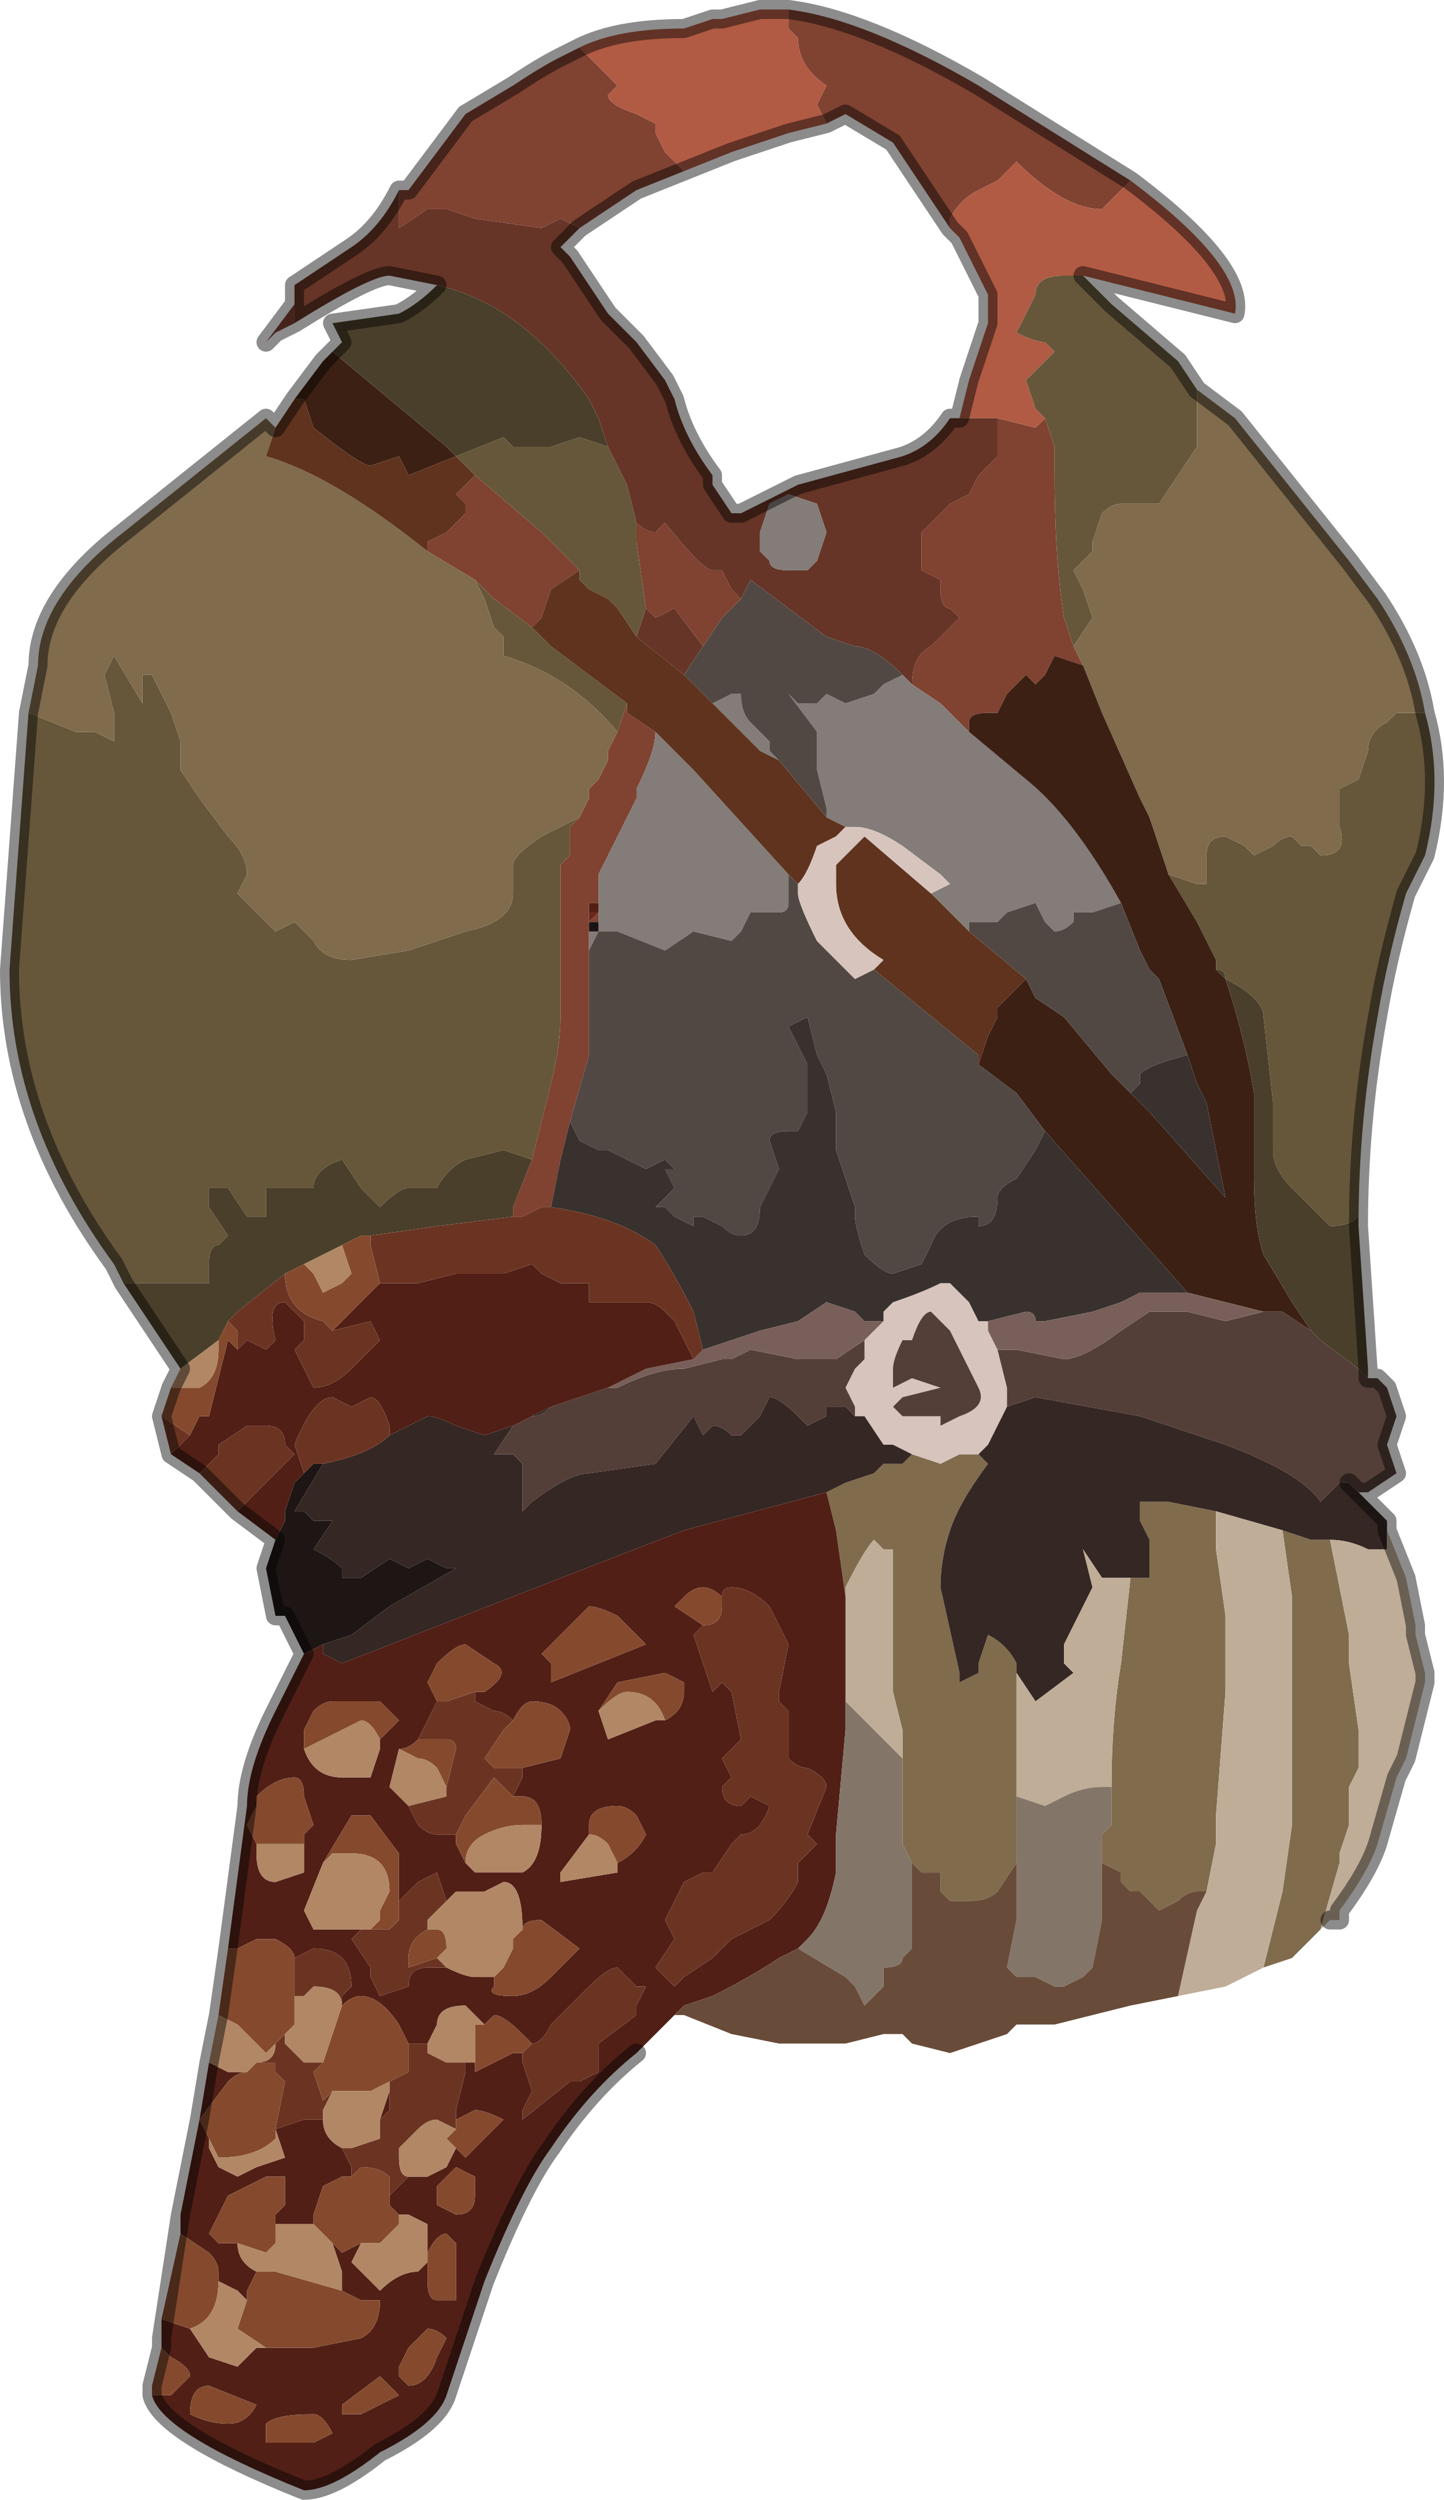 <?xml version="1.0" encoding="UTF-8" standalone="no"?>
<svg xmlns:xlink="http://www.w3.org/1999/xlink" height="13.15px" width="7.6px" xmlns="http://www.w3.org/2000/svg">
  <g transform="matrix(1.0, 0.0, 0.0, 1.0, 3.8, 5.55)">
    <path d="M0.55 -4.9 L0.5 -5.0 0.55 -5.1 Q0.4 -5.2 0.4 -5.35 L0.35 -5.4 0.35 -5.5 Q0.75 -5.45 1.35 -5.1 L2.15 -4.6 2.1 -4.55 2.0 -4.45 Q1.8 -4.45 1.55 -4.7 L1.5 -4.65 1.45 -4.6 1.35 -4.55 Q1.25 -4.5 1.2 -4.4 L1.2 -4.35 0.9 -4.8 0.65 -4.95 0.55 -4.9 M-0.75 -5.3 L-0.7 -5.25 -0.55 -5.1 -0.6 -5.05 Q-0.6 -5.0 -0.45 -4.95 L-0.35 -4.9 -0.35 -4.85 -0.3 -4.75 -0.2 -4.65 -0.45 -4.55 -0.75 -4.35 -0.85 -4.4 -0.85 -4.4 -0.95 -4.35 -1.3 -4.4 -1.3 -4.4 -1.45 -4.45 -1.55 -4.45 -1.7 -4.35 -1.7 -4.55 -1.65 -4.55 -1.35 -4.95 -1.1 -5.1 Q-0.95 -5.2 -0.85 -5.25 L-0.75 -5.3 M-2.25 -3.85 L-2.35 -3.8 -2.4 -3.75 -2.25 -3.95 -2.25 -3.85 M1.85 -2.15 L1.9 -2.05 1.75 -2.1 1.7 -2.0 1.65 -1.95 1.6 -2.0 1.5 -1.9 1.45 -1.8 1.4 -1.8 Q1.3 -1.8 1.3 -1.75 L1.3 -1.7 1.15 -1.85 1.0 -1.95 1.0 -1.95 Q1.0 -2.1 1.1 -2.15 L1.25 -2.3 1.2 -2.35 Q1.15 -2.35 1.15 -2.45 L1.15 -2.5 1.05 -2.55 1.05 -2.65 1.05 -2.75 1.1 -2.8 1.2 -2.9 1.3 -2.95 1.35 -3.05 1.45 -3.15 1.45 -3.35 1.65 -3.3 1.7 -3.35 1.75 -3.2 1.75 -3.1 Q1.75 -2.6 1.8 -2.3 L1.85 -2.15 M0.1 -2.4 L0.0 -2.3 -0.1 -2.15 -0.25 -2.35 -0.35 -2.3 -0.4 -2.35 -0.4 -2.35 -0.45 -2.7 -0.45 -2.8 -0.45 -2.8 Q-0.4 -2.75 -0.35 -2.75 L-0.3 -2.8 Q-0.1 -2.55 -0.05 -2.55 L0.0 -2.55 0.05 -2.45 0.1 -2.4 M-0.35 -1.7 Q-0.35 -1.6 -0.45 -1.4 L-0.45 -1.35 -0.5 -1.25 -0.65 -0.95 -0.65 -0.95 -0.65 -0.95 -0.65 -0.9 -0.65 -0.8 -0.7 -0.8 -0.7 -0.75 -0.7 -0.7 -0.7 -0.7 -0.65 -0.75 -0.65 -0.7 -0.7 -0.7 -0.7 -0.7 -0.7 -0.7 -0.7 -0.65 -0.7 -0.6 -0.7 -0.55 -0.7 0.0 -0.8 0.35 -0.85 0.55 -0.9 0.8 -0.95 0.8 -1.05 0.85 -1.1 0.85 -1.1 0.8 -1.0 0.55 -1.0 0.55 -0.9 0.15 Q-0.85 -0.05 -0.85 -0.2 L-0.85 -0.35 -0.85 -0.45 -0.85 -0.5 -0.85 -0.6 -0.85 -0.65 -0.85 -0.65 -0.85 -0.7 -0.85 -0.8 -0.85 -0.8 -0.85 -0.85 -0.85 -0.95 -0.85 -1.0 -0.8 -1.05 -0.8 -1.2 -0.75 -1.25 -0.75 -1.25 -0.75 -1.25 -0.7 -1.35 -0.7 -1.4 -0.65 -1.45 -0.65 -1.45 -0.6 -1.55 -0.6 -1.55 -0.6 -1.6 -0.55 -1.7 -0.55 -1.7 -0.5 -1.85 -0.5 -1.8 -0.35 -1.7 M-0.65 -0.65 L-0.7 -0.65 -0.65 -0.65 M-1.55 -2.65 L-1.55 -2.7 -1.45 -2.75 -1.35 -2.85 -1.35 -2.9 -1.4 -2.95 -1.35 -3.0 -1.3 -3.05 -0.95 -2.75 -0.75 -2.55 -0.9 -2.45 -0.9 -2.45 -0.95 -2.3 -1.0 -2.25 -1.2 -2.4 -1.3 -2.5 -1.3 -2.5 -1.55 -2.65 M-0.65 -0.75 L-0.65 -0.75" fill="#804231" fill-rule="evenodd" stroke="none"/>
    <path d="M0.35 -5.5 L0.35 -5.4 0.4 -5.35 Q0.4 -5.2 0.55 -5.1 L0.5 -5.0 0.55 -4.9 0.35 -4.85 0.05 -4.75 -0.2 -4.65 -0.3 -4.75 -0.35 -4.85 -0.35 -4.9 -0.45 -4.95 Q-0.6 -5.0 -0.6 -5.05 L-0.55 -5.1 -0.7 -5.25 -0.75 -5.3 Q-0.55 -5.4 -0.2 -5.4 L-0.05 -5.45 0.0 -5.45 0.2 -5.5 0.35 -5.5 M1.2 -4.35 L1.2 -4.4 Q1.25 -4.5 1.35 -4.55 L1.45 -4.6 1.5 -4.65 1.55 -4.7 Q1.8 -4.45 2.0 -4.45 L2.1 -4.55 2.15 -4.6 Q2.75 -4.15 2.7 -3.9 L2.7 -3.9 1.9 -4.1 1.8 -4.1 Q1.65 -4.1 1.65 -4.0 L1.6 -3.9 1.55 -3.8 Q1.65 -3.75 1.7 -3.75 L1.75 -3.7 1.6 -3.55 1.65 -3.4 1.7 -3.35 1.7 -3.35 1.65 -3.3 1.45 -3.35 1.45 -3.35 1.25 -3.35 1.25 -3.35 1.2 -3.35 1.25 -3.35 1.3 -3.55 1.4 -3.85 1.4 -4.0 1.35 -4.1 1.25 -4.3 1.2 -4.35" fill="#b15b44" fill-rule="evenodd" stroke="none"/>
    <path d="M1.9 -4.1 L2.05 -3.95 2.4 -3.65 2.5 -3.5 2.5 -3.2 2.4 -3.05 2.3 -2.9 2.1 -2.9 Q2.05 -2.9 2.0 -2.85 L1.95 -2.7 1.95 -2.65 1.85 -2.55 1.9 -2.45 1.95 -2.3 1.85 -2.15 1.8 -2.3 Q1.75 -2.6 1.75 -3.1 L1.75 -3.2 1.7 -3.35 1.7 -3.35 1.65 -3.4 1.6 -3.55 1.75 -3.7 1.7 -3.75 Q1.65 -3.75 1.55 -3.8 L1.6 -3.9 1.65 -4.0 Q1.65 -4.1 1.8 -4.1 L1.9 -4.1 M3.7 -1.8 Q3.8 -1.45 3.7 -1.05 L3.6 -0.85 Q3.5 -0.5 3.45 -0.2 3.35 0.35 3.35 0.9 L3.35 0.85 Q3.3 0.9 3.2 0.9 L3.1 0.8 3.0 0.7 Q2.9 0.6 2.9 0.5 L2.9 0.45 2.9 0.25 2.85 -0.2 Q2.85 -0.3 2.65 -0.4 2.65 -0.45 2.6 -0.45 L2.6 -0.5 2.5 -0.7 2.35 -0.95 2.5 -0.9 2.55 -0.9 2.55 -1.05 Q2.55 -1.15 2.65 -1.15 L2.75 -1.1 2.8 -1.05 2.9 -1.1 Q2.95 -1.15 3.0 -1.15 L3.05 -1.1 3.1 -1.1 3.15 -1.05 Q3.3 -1.05 3.25 -1.2 L3.25 -1.4 3.35 -1.45 3.4 -1.6 Q3.4 -1.7 3.5 -1.75 L3.55 -1.8 3.7 -1.8 M-3.15 1.2 L-3.2 1.1 Q-3.75 0.35 -3.75 -0.45 L-3.65 -1.8 -3.4 -1.7 -3.3 -1.7 -3.2 -1.65 -3.2 -1.8 -3.25 -2.0 -3.2 -2.1 -3.05 -1.85 -3.05 -1.85 -3.05 -2.0 -3.0 -2.0 -2.9 -1.8 -2.85 -1.65 -2.85 -1.5 -2.75 -1.35 -2.6 -1.15 Q-2.5 -1.05 -2.5 -0.95 L-2.55 -0.85 -2.35 -0.65 -2.25 -0.7 -2.15 -0.6 Q-2.1 -0.5 -1.95 -0.5 L-1.65 -0.55 -1.35 -0.65 Q-1.1 -0.7 -1.1 -0.85 L-1.1 -1.0 Q-1.1 -1.05 -0.95 -1.15 L-0.75 -1.25 -0.75 -1.25 -0.8 -1.2 -0.8 -1.05 -0.85 -1.0 -0.85 -0.95 -0.85 -0.85 -0.85 -0.8 -0.85 -0.8 -0.85 -0.7 -0.85 -0.65 -0.85 -0.65 -0.85 -0.6 -0.85 -0.5 -0.85 -0.45 -0.85 -0.35 -0.85 -0.2 Q-0.85 -0.05 -0.9 0.15 L-1.0 0.55 -1.15 0.5 -1.35 0.55 Q-1.45 0.6 -1.5 0.7 L-1.65 0.7 Q-1.7 0.7 -1.8 0.8 L-1.9 0.7 -2.0 0.55 Q-2.15 0.6 -2.15 0.7 L-2.3 0.7 -2.4 0.7 -2.4 0.85 -2.5 0.85 -2.6 0.7 -2.7 0.7 -2.7 0.8 -2.6 0.95 -2.65 1.0 Q-2.7 1.0 -2.7 1.1 L-2.7 1.2 -2.8 1.2 -3.0 1.2 -3.15 1.2 M-0.45 -2.8 L-0.45 -2.7 -0.4 -2.35 -0.45 -2.2 -0.55 -2.35 -0.6 -2.4 -0.7 -2.45 -0.75 -2.5 -0.75 -2.55 -0.95 -2.75 -1.3 -3.05 -1.4 -3.15 -1.15 -3.25 -1.1 -3.2 -0.9 -3.2 -0.75 -3.25 -0.6 -3.2 -0.5 -3.0 -0.45 -2.8 M-1.3 -2.5 L-1.2 -2.4 -1.0 -2.25 -0.95 -2.2 -0.9 -2.15 -0.5 -1.85 -0.55 -1.7 -0.55 -1.7 Q-0.8 -2.0 -1.15 -2.1 L-1.15 -2.2 -1.2 -2.25 -1.25 -2.4 -1.3 -2.5" fill="#66573a" fill-rule="evenodd" stroke="none"/>
    <path d="M2.5 -3.5 L2.7 -3.35 3.3 -2.6 3.45 -2.4 Q3.65 -2.1 3.7 -1.8 L3.55 -1.8 3.5 -1.75 Q3.4 -1.7 3.4 -1.6 L3.35 -1.45 3.25 -1.4 3.25 -1.2 Q3.3 -1.05 3.15 -1.05 L3.1 -1.1 3.05 -1.1 3.0 -1.15 Q2.95 -1.15 2.9 -1.1 L2.8 -1.05 2.75 -1.1 2.65 -1.15 Q2.55 -1.15 2.55 -1.05 L2.55 -0.9 2.5 -0.9 2.35 -0.95 2.25 -1.25 2.2 -1.35 2.0 -1.8 1.9 -2.05 1.85 -2.15 1.95 -2.3 1.9 -2.45 1.85 -2.55 1.95 -2.65 1.95 -2.7 2.0 -2.85 Q2.05 -2.9 2.1 -2.9 L2.3 -2.9 2.4 -3.05 2.5 -3.2 2.5 -3.5 M3.15 4.6 L3.0 4.75 2.85 4.8 2.95 4.4 3.0 4.05 3.0 3.95 3.0 3.6 3.0 3.3 3.0 2.85 2.95 2.5 3.1 2.55 3.2 2.55 3.3 3.05 3.3 3.2 3.35 3.55 3.35 3.75 3.3 3.85 3.3 4.05 3.25 4.2 3.25 4.25 3.15 4.6 M-3.65 -1.8 L-3.6 -2.05 Q-3.6 -2.4 -3.15 -2.75 L-2.4 -3.35 -2.35 -3.3 -2.4 -3.15 Q-2.05 -3.05 -1.55 -2.65 L-1.3 -2.5 -1.3 -2.5 -1.25 -2.4 -1.2 -2.25 -1.15 -2.2 -1.15 -2.1 Q-0.8 -2.0 -0.55 -1.7 L-0.6 -1.6 -0.6 -1.55 -0.6 -1.55 -0.65 -1.45 -0.65 -1.45 -0.7 -1.4 -0.7 -1.35 -0.75 -1.25 -0.75 -1.25 -0.95 -1.15 Q-1.1 -1.05 -1.1 -1.0 L-1.1 -0.85 Q-1.1 -0.7 -1.35 -0.65 L-1.65 -0.55 -1.95 -0.5 Q-2.1 -0.5 -2.15 -0.6 L-2.25 -0.7 -2.35 -0.65 -2.55 -0.85 -2.5 -0.95 Q-2.5 -1.05 -2.6 -1.15 L-2.75 -1.35 -2.85 -1.5 -2.85 -1.65 -2.9 -1.8 -3.0 -2.0 -3.05 -2.0 -3.05 -1.85 -3.05 -1.85 -3.2 -2.1 -3.25 -2.0 -3.2 -1.8 -3.2 -1.65 -3.3 -1.7 -3.4 -1.7 -3.65 -1.8 M2.15 2.75 L2.25 2.75 2.25 2.55 2.2 2.45 2.2 2.35 2.25 2.35 2.35 2.35 2.6 2.4 2.6 2.6 2.65 2.95 2.65 3.05 2.65 3.35 2.6 4.0 2.6 4.15 2.55 4.4 2.5 4.4 Q2.45 4.4 2.4 4.45 L2.3 4.5 2.25 4.45 2.2 4.4 2.15 4.4 2.1 4.35 2.1 4.3 2.0 4.25 2.0 4.1 2.05 4.05 2.05 3.85 Q2.05 3.5 2.1 3.2 L2.15 2.75 M1.0 2.1 L1.15 2.15 1.25 2.1 1.35 2.1 1.4 2.15 Q1.25 2.35 1.2 2.5 1.15 2.65 1.15 2.8 L1.25 3.25 1.25 3.3 1.35 3.25 1.35 3.2 1.4 3.05 Q1.5 3.1 1.55 3.2 L1.55 3.25 1.55 3.9 1.55 4.1 1.55 4.25 1.45 4.4 Q1.4 4.45 1.3 4.45 L1.25 4.45 1.2 4.45 1.15 4.4 1.15 4.3 1.05 4.3 1.0 4.25 0.95 4.15 0.95 3.7 0.95 3.55 0.9 3.35 0.9 3.3 0.9 2.6 0.85 2.6 0.8 2.55 Q0.75 2.6 0.65 2.8 L0.65 2.9 0.65 2.85 0.6 2.5 0.55 2.3 0.65 2.25 0.8 2.2 0.85 2.15 0.95 2.15 1.0 2.1" fill="#806b4c" fill-rule="evenodd" stroke="none"/>
    <path d="M-1.5 -4.05 L-1.75 -4.1 Q-1.85 -4.1 -2.25 -3.85 L-2.25 -3.95 -2.25 -4.05 -1.95 -4.25 Q-1.8 -4.35 -1.7 -4.55 L-1.7 -4.35 -1.55 -4.45 -1.45 -4.45 -1.3 -4.4 -1.3 -4.4 -0.95 -4.35 -0.85 -4.4 -0.85 -4.4 -0.75 -4.35 -0.85 -4.25 -0.85 -4.25 -0.8 -4.2 -0.7 -4.05 -0.6 -3.9 -0.45 -3.75 -0.3 -3.55 -0.25 -3.45 Q-0.2 -3.25 -0.05 -3.05 L-0.05 -3.0 0.05 -2.85 0.1 -2.85 0.4 -3.0 0.95 -3.15 Q1.1 -3.2 1.2 -3.35 L1.25 -3.35 1.25 -3.35 1.45 -3.35 1.45 -3.35 1.45 -3.15 1.35 -3.05 1.3 -2.95 1.2 -2.9 1.1 -2.8 1.05 -2.75 1.05 -2.65 1.05 -2.55 1.15 -2.5 1.15 -2.45 Q1.15 -2.35 1.2 -2.35 L1.25 -2.3 1.1 -2.15 Q1.0 -2.1 1.0 -1.95 L0.95 -2.0 Q0.8 -2.15 0.7 -2.15 L0.55 -2.2 0.15 -2.5 0.1 -2.4 0.05 -2.45 0.0 -2.55 -0.05 -2.55 Q-0.1 -2.55 -0.3 -2.8 L-0.35 -2.75 Q-0.4 -2.75 -0.45 -2.8 L-0.45 -2.8 -0.5 -3.0 -0.6 -3.2 -0.65 -3.35 -0.7 -3.45 Q-1.05 -3.95 -1.5 -4.05 M0.5 -2.9 L0.35 -2.95 0.25 -2.9 0.2 -2.75 0.2 -2.65 0.25 -2.6 Q0.25 -2.55 0.35 -2.55 L0.35 -2.55 0.45 -2.55 0.45 -2.55 0.5 -2.6 0.55 -2.75 0.5 -2.9 M-0.1 -2.15 L-0.2 -2.0 -0.45 -2.2 -0.4 -2.35 -0.4 -2.35 -0.35 -2.3 -0.25 -2.35 -0.1 -2.15" fill="#663527" fill-rule="evenodd" stroke="none"/>
    <path d="M0.5 -2.9 L0.55 -2.75 0.5 -2.6 0.45 -2.55 0.45 -2.55 0.35 -2.55 0.35 -2.55 Q0.25 -2.55 0.25 -2.6 L0.2 -2.65 0.2 -2.75 0.25 -2.9 0.35 -2.95 0.5 -2.9 M1.0 -1.95 L1.0 -1.95 1.15 -1.85 1.3 -1.7 1.6 -1.45 1.6 -1.45 Q1.85 -1.25 2.1 -0.8 L1.95 -0.75 1.85 -0.75 1.85 -0.7 Q1.8 -0.65 1.75 -0.65 L1.7 -0.7 1.65 -0.8 1.5 -0.75 1.45 -0.7 1.35 -0.7 1.3 -0.7 1.3 -0.65 1.1 -0.85 1.2 -0.9 1.15 -0.95 0.95 -1.1 Q0.8 -1.2 0.7 -1.2 L0.65 -1.2 0.55 -1.25 0.55 -1.3 0.5 -1.5 0.5 -1.7 0.5 -1.7 0.35 -1.9 0.4 -1.85 0.5 -1.85 Q0.5 -1.85 0.55 -1.9 L0.65 -1.85 0.8 -1.9 0.85 -1.95 0.95 -2.0 1.0 -1.95 M-0.05 -1.85 L0.05 -1.9 0.1 -1.9 Q0.1 -1.8 0.15 -1.75 L0.25 -1.65 0.25 -1.6 0.3 -1.55 0.2 -1.6 -0.05 -1.85 M0.35 -0.95 L0.35 -0.8 Q0.35 -0.75 0.3 -0.75 L0.25 -0.75 0.15 -0.75 0.1 -0.65 0.05 -0.6 -0.15 -0.65 -0.3 -0.55 -0.55 -0.65 -0.65 -0.65 -0.7 -0.55 -0.7 -0.6 -0.7 -0.65 -0.65 -0.65 -0.65 -0.7 -0.65 -0.75 -0.65 -0.8 -0.65 -0.9 -0.65 -0.95 -0.65 -0.95 -0.5 -1.25 -0.45 -1.35 -0.45 -1.4 Q-0.35 -1.6 -0.35 -1.7 L-0.15 -1.5 0.35 -0.95" fill="#837c78" fill-rule="evenodd" stroke="none"/>
    <path d="M-2.25 -3.45 L-2.1 -3.65 -2.05 -3.7 -1.45 -3.2 -1.4 -3.15 -1.4 -3.15 -1.65 -3.05 -1.7 -3.15 -1.85 -3.1 Q-1.9 -3.1 -2.15 -3.3 L-2.2 -3.45 -2.25 -3.45 M1.9 -2.05 L2.0 -1.8 2.2 -1.35 2.25 -1.25 2.35 -0.95 2.5 -0.7 2.6 -0.5 2.6 -0.45 2.65 -0.4 Q2.75 -0.1 2.8 0.2 L2.8 0.65 Q2.8 0.9 2.85 1.05 L3.0 1.3 3.1 1.45 2.95 1.35 2.85 1.35 2.45 1.25 1.7 0.4 1.55 0.2 1.35 0.05 1.4 -0.1 1.45 -0.2 1.45 -0.25 1.55 -0.35 1.6 -0.4 1.65 -0.3 1.8 -0.2 2.05 0.1 2.15 0.2 2.25 0.3 2.65 0.75 2.55 0.25 2.5 0.15 2.45 0.0 2.3 -0.4 2.25 -0.45 2.2 -0.55 2.1 -0.8 Q1.85 -1.25 1.6 -1.45 L1.6 -1.45 1.3 -1.7 1.3 -1.75 Q1.3 -1.8 1.4 -1.8 L1.45 -1.8 1.5 -1.9 1.6 -2.0 1.65 -1.95 1.7 -2.0 1.75 -2.1 1.9 -2.05" fill="#3c2013" fill-rule="evenodd" stroke="none"/>
    <path d="M2.1 -0.8 L2.2 -0.55 2.25 -0.45 2.3 -0.4 2.45 0.0 Q2.25 0.05 2.2 0.1 L2.2 0.15 2.15 0.2 2.05 0.1 1.8 -0.2 1.65 -0.3 1.6 -0.4 1.3 -0.65 1.3 -0.7 1.35 -0.7 1.45 -0.7 1.5 -0.75 1.65 -0.8 1.7 -0.7 1.75 -0.65 Q1.8 -0.65 1.85 -0.7 L1.85 -0.75 1.95 -0.75 2.1 -0.8 M1.35 0.05 L1.55 0.2 1.7 0.4 1.65 0.5 1.55 0.65 Q1.45 0.7 1.45 0.75 1.45 0.9 1.35 0.9 L1.35 0.85 Q1.15 0.85 1.1 1.0 L1.05 1.1 0.9 1.15 Q0.85 1.15 0.75 1.05 0.7 0.9 0.7 0.85 L0.7 0.8 0.65 0.65 0.6 0.5 0.6 0.3 0.55 0.1 0.5 0.0 0.45 -0.2 0.35 -0.15 0.45 0.05 0.45 0.3 0.4 0.4 0.35 0.4 Q0.25 0.4 0.25 0.45 L0.3 0.6 0.25 0.7 0.2 0.8 Q0.2 0.95 0.1 0.95 0.05 0.95 0.0 0.9 L-0.1 0.85 -0.15 0.85 -0.15 0.9 -0.25 0.85 -0.3 0.8 -0.3 0.8 -0.35 0.8 -0.25 0.7 -0.3 0.6 -0.25 0.6 -0.3 0.55 -0.4 0.6 -0.6 0.5 -0.65 0.5 -0.75 0.45 -0.8 0.35 -0.7 0.0 -0.7 -0.55 -0.65 -0.65 -0.55 -0.65 -0.3 -0.55 -0.15 -0.65 0.05 -0.6 0.1 -0.65 0.15 -0.75 0.25 -0.75 0.3 -0.75 Q0.35 -0.75 0.35 -0.8 L0.35 -0.95 0.4 -0.9 0.4 -0.9 0.4 -0.85 Q0.4 -0.8 0.5 -0.6 L0.7 -0.4 0.8 -0.45 1.35 0.0 1.35 0.05 M0.95 -2.0 L0.85 -1.95 0.8 -1.9 0.65 -1.85 0.55 -1.9 Q0.5 -1.85 0.5 -1.85 L0.4 -1.85 0.35 -1.9 0.5 -1.7 0.5 -1.7 0.5 -1.5 0.55 -1.3 0.55 -1.25 0.3 -1.55 0.25 -1.6 0.25 -1.65 0.15 -1.75 Q0.1 -1.8 0.1 -1.9 L0.05 -1.9 -0.05 -1.85 -0.2 -2.0 -0.1 -2.15 0.0 -2.3 0.1 -2.4 0.15 -2.5 0.55 -2.2 0.7 -2.15 Q0.8 -2.15 0.95 -2.0" fill="#514843" fill-rule="evenodd" stroke="none"/>
    <path d="M-2.35 -3.3 L-2.25 -3.45 -2.25 -3.45 -2.2 -3.45 -2.15 -3.3 Q-1.9 -3.1 -1.85 -3.1 L-1.7 -3.15 -1.65 -3.05 -1.4 -3.15 -1.4 -3.15 -1.3 -3.05 -1.35 -3.0 -1.4 -2.95 -1.35 -2.9 -1.35 -2.85 -1.45 -2.75 -1.55 -2.7 -1.55 -2.65 Q-2.05 -3.05 -2.4 -3.15 L-2.35 -3.3 M1.6 -0.4 L1.55 -0.35 1.45 -0.25 1.45 -0.2 1.4 -0.1 1.35 0.05 1.35 0.0 0.8 -0.45 0.85 -0.5 Q0.6 -0.65 0.6 -0.9 L0.6 -1.0 0.75 -1.15 1.1 -0.85 1.1 -0.85 1.3 -0.65 1.6 -0.4 M-0.2 -2.0 L-0.05 -1.85 0.2 -1.6 0.3 -1.55 0.55 -1.25 0.65 -1.2 0.6 -1.15 0.5 -1.1 Q0.45 -0.95 0.4 -0.9 L0.4 -0.9 0.35 -0.95 -0.15 -1.5 -0.35 -1.7 -0.5 -1.8 -0.5 -1.85 -0.9 -2.15 -0.95 -2.2 -1.0 -2.25 -0.95 -2.3 -0.9 -2.45 -0.9 -2.45 -0.75 -2.55 -0.75 -2.5 -0.7 -2.45 -0.6 -2.4 -0.55 -2.35 -0.45 -2.2 -0.2 -2.0" fill="#5f331e" fill-rule="evenodd" stroke="none"/>
    <path d="M0.65 -1.2 L0.7 -1.2 Q0.8 -1.2 0.95 -1.1 L1.15 -0.95 1.2 -0.9 1.1 -0.85 1.1 -0.85 0.75 -1.15 0.6 -1.0 0.6 -0.9 Q0.6 -0.65 0.85 -0.5 L0.8 -0.45 0.7 -0.4 0.5 -0.6 Q0.4 -0.8 0.4 -0.85 L0.4 -0.9 Q0.45 -0.95 0.5 -1.1 L0.6 -1.15 0.65 -1.2 M1.45 1.55 L1.5 1.75 1.5 1.85 1.4 2.05 1.35 2.1 1.25 2.1 1.15 2.15 1.0 2.1 0.9 2.05 0.85 2.05 0.75 1.9 0.7 1.9 0.7 1.85 0.65 1.75 0.7 1.65 0.75 1.6 0.75 1.5 0.85 1.4 0.85 1.35 0.9 1.3 Q1.05 1.25 1.15 1.2 L1.2 1.2 1.3 1.3 1.35 1.4 1.4 1.4 1.4 1.45 1.45 1.55 M1.15 1.9 L1.15 1.95 1.25 1.9 Q1.4 1.85 1.35 1.75 L1.25 1.55 1.2 1.45 1.1 1.35 Q1.05 1.35 1.0 1.5 L0.95 1.5 Q0.9 1.6 0.9 1.65 L0.9 1.75 1.0 1.7 1.15 1.75 0.95 1.8 0.9 1.85 0.95 1.9 1.05 1.9 1.15 1.9" fill="#d7c4bd" fill-rule="evenodd" stroke="none"/>
    <path d="M2.45 0.0 L2.5 0.15 2.55 0.25 2.65 0.75 2.25 0.3 2.15 0.2 2.2 0.15 2.2 0.1 Q2.25 0.05 2.45 0.0 M1.7 0.4 L2.45 1.25 2.2 1.25 2.1 1.3 1.95 1.35 1.7 1.4 1.65 1.4 Q1.65 1.35 1.6 1.35 L1.4 1.4 1.35 1.4 1.3 1.3 1.2 1.2 1.15 1.2 Q1.05 1.25 0.9 1.3 L0.85 1.35 0.85 1.4 0.75 1.4 0.7 1.35 0.55 1.3 0.4 1.4 0.2 1.45 -0.1 1.55 -0.15 1.35 Q-0.25 1.15 -0.35 1.0 -0.55 0.85 -0.9 0.8 L-0.9 0.8 -0.85 0.55 -0.8 0.35 -0.75 0.45 -0.65 0.5 -0.6 0.5 -0.4 0.6 -0.3 0.55 -0.25 0.6 -0.3 0.6 -0.25 0.7 -0.35 0.8 -0.3 0.8 -0.3 0.8 -0.25 0.85 -0.15 0.9 -0.15 0.85 -0.1 0.85 0.0 0.9 Q0.05 0.95 0.1 0.95 0.2 0.95 0.2 0.8 L0.25 0.7 0.3 0.6 0.25 0.45 Q0.25 0.4 0.35 0.4 L0.4 0.4 0.45 0.3 0.45 0.05 0.35 -0.15 0.45 -0.2 0.5 0.0 0.55 0.1 0.6 0.3 0.6 0.5 0.65 0.65 0.7 0.8 0.7 0.85 Q0.7 0.9 0.75 1.05 0.85 1.15 0.9 1.15 L1.05 1.1 1.1 1.0 Q1.15 0.85 1.35 0.85 L1.35 0.9 Q1.45 0.9 1.45 0.75 1.45 0.7 1.55 0.65 L1.65 0.5 1.7 0.4" fill="#38312e" fill-rule="evenodd" stroke="none"/>
    <path d="M3.35 0.9 L3.4 1.65 3.4 1.7 3.35 1.65 3.15 1.5 3.1 1.45 3.0 1.3 2.85 1.05 Q2.8 0.9 2.8 0.65 L2.8 0.2 Q2.75 -0.1 2.65 -0.4 L2.6 -0.45 Q2.65 -0.45 2.65 -0.4 2.85 -0.3 2.85 -0.2 L2.9 0.25 2.9 0.45 2.9 0.5 Q2.9 0.6 3.0 0.7 L3.1 0.8 3.2 0.9 Q3.3 0.9 3.35 0.85 L3.35 0.9 M-2.85 1.65 L-3.15 1.2 -3.0 1.2 -2.8 1.2 -2.7 1.2 -2.7 1.1 Q-2.7 1.0 -2.65 1.0 L-2.6 0.95 -2.7 0.8 -2.7 0.7 -2.6 0.7 -2.5 0.85 -2.4 0.85 -2.4 0.7 -2.3 0.7 -2.15 0.7 Q-2.15 0.6 -2.0 0.55 L-1.9 0.7 -1.8 0.8 Q-1.7 0.7 -1.65 0.7 L-1.5 0.7 Q-1.45 0.6 -1.35 0.55 L-1.15 0.5 -1.0 0.55 -1.0 0.55 -1.1 0.8 -1.1 0.85 -1.5 0.9 -1.85 0.95 -1.9 0.95 -2.0 1.0 -2.0 1.0 -2.2 1.1 -2.3 1.15 -2.55 1.35 -2.6 1.4 -2.65 1.5 -2.85 1.65 M-2.05 -3.7 L-2.0 -3.75 -2.05 -3.85 -1.7 -3.9 Q-1.6 -3.95 -1.5 -4.05 -1.05 -3.95 -0.7 -3.45 L-0.65 -3.35 -0.6 -3.2 -0.75 -3.25 -0.9 -3.2 -1.1 -3.2 -1.15 -3.25 -1.4 -3.15 -1.45 -3.2 -2.05 -3.7" fill="#4a3f2a" fill-rule="evenodd" stroke="none"/>
    <path d="M3.4 1.7 L3.45 1.7 3.5 1.75 3.55 1.9 3.5 2.05 3.55 2.2 3.4 2.3 3.35 2.3 3.3 2.25 3.25 2.25 3.2 2.3 3.15 2.35 Q3.05 2.2 2.65 2.05 L2.2 1.9 1.65 1.8 1.5 1.85 1.5 1.75 1.45 1.55 1.55 1.55 1.8 1.6 Q1.9 1.6 2.1 1.45 L2.25 1.35 2.3 1.35 2.45 1.35 2.65 1.4 2.85 1.35 2.95 1.35 3.1 1.45 3.15 1.5 3.35 1.65 3.4 1.7 M0.75 1.5 L0.75 1.6 0.7 1.65 0.65 1.75 0.7 1.85 0.7 1.9 0.75 1.9 0.7 1.9 0.65 1.85 0.6 1.85 0.55 1.85 0.55 1.9 0.45 1.95 0.4 1.9 Q0.3 1.8 0.25 1.8 L0.2 1.9 0.15 1.95 0.1 2.0 Q0.05 2.0 0.05 2.0 0.0 1.95 -0.05 1.95 L-0.05 1.95 -0.1 2.0 -0.15 1.9 -0.35 2.15 -0.7 2.2 Q-0.8 2.2 -1.0 2.35 L-1.05 2.4 -1.05 2.15 Q-1.05 2.15 -1.1 2.1 L-1.2 2.1 -1.2 2.1 -1.1 1.95 -1.0 1.9 Q-0.95 1.9 -0.9 1.85 L-0.6 1.75 -0.6 1.75 -0.55 1.75 Q-0.35 1.65 -0.2 1.65 L0.0 1.6 0.05 1.6 0.15 1.55 0.4 1.6 0.5 1.6 0.6 1.6 0.75 1.5 M0.95 1.9 L0.9 1.85 0.95 1.8 1.15 1.75 1.0 1.7 0.9 1.75 0.9 1.65 Q0.9 1.6 0.95 1.5 L1.0 1.5 Q1.05 1.35 1.1 1.35 L1.2 1.45 1.25 1.55 1.35 1.75 Q1.4 1.85 1.25 1.9 L1.15 1.95 1.15 1.9 1.0 1.9 0.95 1.9" fill="#543e38" fill-rule="evenodd" stroke="none"/>
    <path d="M2.45 1.25 L2.85 1.35 2.65 1.4 2.45 1.35 2.3 1.35 2.25 1.35 2.1 1.45 Q1.9 1.6 1.8 1.6 L1.55 1.55 1.45 1.55 1.4 1.45 1.4 1.4 1.6 1.35 Q1.65 1.35 1.65 1.4 L1.7 1.4 1.95 1.35 2.1 1.3 2.2 1.25 2.45 1.25 M0.85 1.4 L0.75 1.5 0.6 1.6 0.5 1.6 0.4 1.6 0.15 1.55 0.05 1.6 0.0 1.6 -0.2 1.65 Q-0.35 1.65 -0.55 1.75 L-0.6 1.75 -0.6 1.75 -0.4 1.65 -0.15 1.6 -0.1 1.55 0.2 1.45 0.4 1.4 0.55 1.3 0.7 1.35 0.75 1.4 0.85 1.4" fill="#795f59" fill-rule="evenodd" stroke="none"/>
    <path d="M3.35 2.3 L3.5 2.45 3.5 2.5 3.5 2.6 3.4 2.6 Q3.3 2.55 3.2 2.55 L3.1 2.55 2.95 2.5 2.6 2.4 2.35 2.35 2.25 2.35 2.2 2.35 2.2 2.45 2.25 2.55 2.25 2.75 2.15 2.75 2.0 2.75 1.9 2.6 1.95 2.8 1.8 3.1 1.8 3.2 1.85 3.25 1.65 3.4 1.55 3.25 1.55 3.2 Q1.5 3.1 1.4 3.05 L1.35 3.2 1.35 3.25 1.25 3.3 1.25 3.25 1.15 2.8 Q1.15 2.65 1.2 2.5 1.25 2.35 1.4 2.15 L1.35 2.1 1.4 2.05 1.5 1.85 1.65 1.8 2.2 1.9 2.65 2.05 Q3.05 2.2 3.15 2.35 L3.2 2.3 3.25 2.25 3.3 2.25 3.35 2.3 M0.75 1.9 L0.85 2.05 0.9 2.05 1.0 2.1 0.95 2.15 0.85 2.15 0.8 2.2 0.65 2.25 0.55 2.3 -0.2 2.5 Q-0.85 2.75 -2.0 3.2 L-2.1 3.15 -2.1 3.1 -1.95 3.05 -1.75 2.9 -1.4 2.7 -1.45 2.7 -1.55 2.65 -1.65 2.7 -1.75 2.65 -1.9 2.75 -2.0 2.75 -2.0 2.7 Q-2.05 2.65 -2.15 2.6 L-2.05 2.45 -2.1 2.45 -2.15 2.45 -2.2 2.4 -2.25 2.4 -2.1 2.15 -2.1 2.15 Q-1.85 2.1 -1.75 2.0 L-1.75 2.0 -1.55 1.9 Q-1.5 1.9 -1.4 1.95 L-1.4 1.95 -1.25 2.0 -1.1 1.95 -0.9 1.85 Q-0.95 1.9 -1.0 1.9 L-1.1 1.95 -1.2 2.1 -1.2 2.1 -1.1 2.1 Q-1.05 2.15 -1.05 2.15 L-1.05 2.4 -1.0 2.35 Q-0.8 2.2 -0.7 2.2 L-0.35 2.15 -0.15 1.9 -0.1 2.0 -0.05 1.95 -0.05 1.95 Q0.0 1.95 0.05 2.0 0.05 2.0 0.1 2.0 L0.15 1.95 0.2 1.9 0.25 1.8 Q0.3 1.8 0.4 1.9 L0.45 1.95 0.55 1.9 0.55 1.85 0.6 1.85 0.65 1.85 0.7 1.9 0.75 1.9 M0.95 1.9 L1.0 1.9 1.15 1.9 1.05 1.9 0.95 1.9" fill="#352723" fill-rule="evenodd" stroke="none"/>
    <path d="M3.5 2.5 L3.6 2.75 3.65 3.0 3.65 3.05 3.7 3.25 3.7 3.3 3.6 3.7 3.55 3.8 3.45 4.15 Q3.4 4.3 3.25 4.5 L3.25 4.55 3.2 4.55 3.15 4.6 3.25 4.25 3.25 4.2 3.3 4.05 3.3 3.85 3.35 3.75 3.35 3.55 3.3 3.2 3.3 3.05 3.2 2.55 Q3.3 2.55 3.4 2.6 L3.5 2.6 3.5 2.5 M2.85 4.8 L2.65 4.9 2.4 4.95 2.5 4.5 2.55 4.4 2.6 4.15 2.6 4.0 2.65 3.35 2.65 3.05 2.65 2.95 2.6 2.6 2.6 2.4 2.95 2.5 3.0 2.85 3.0 3.3 3.0 3.6 3.0 3.95 3.0 4.05 2.95 4.4 2.85 4.8 M1.55 3.25 L1.65 3.4 1.85 3.25 1.8 3.2 1.8 3.1 1.95 2.8 1.9 2.6 2.0 2.75 2.15 2.75 2.1 3.2 Q2.05 3.5 2.05 3.85 L2.0 3.85 Q1.9 3.85 1.8 3.9 L1.7 3.95 1.55 3.9 1.55 3.25 M0.65 2.9 L0.65 2.8 Q0.75 2.6 0.8 2.55 L0.85 2.6 0.9 2.6 0.9 3.3 0.9 3.35 0.95 3.55 0.95 3.7 0.9 3.65 0.7 3.45 0.65 3.4 0.65 2.9" fill="#bfad98" fill-rule="evenodd" stroke="none"/>
    <path d="M-0.25 5.05 L-0.45 5.25 Q-0.7 5.45 -0.9 5.75 -1.05 5.95 -1.25 6.45 L-1.45 7.05 Q-1.5 7.2 -1.8 7.35 -2.05 7.55 -2.2 7.55 -2.95 7.25 -3.0 7.05 L-2.9 7.05 -2.85 7.0 -2.8 6.95 Q-2.8 6.9 -2.9 6.85 L-2.95 6.8 -2.95 6.75 -2.95 6.65 -2.8 6.7 -2.7 6.85 -2.55 6.9 -2.45 6.8 -2.4 6.8 -2.15 6.8 -1.9 6.75 Q-1.8 6.7 -1.8 6.55 L-1.9 6.55 -2.0 6.5 -2.0 6.4 -2.05 6.25 -2.0 6.3 -1.9 6.25 -1.95 6.35 -1.8 6.5 Q-1.7 6.4 -1.6 6.4 L-1.55 6.35 -1.55 6.45 Q-1.55 6.55 -1.5 6.55 L-1.4 6.55 -1.4 6.25 -1.45 6.2 -1.45 6.2 Q-1.5 6.2 -1.55 6.3 L-1.55 6.15 -1.65 6.1 -1.7 6.1 -1.75 6.05 -1.75 6.0 -1.65 5.9 -1.55 5.9 -1.45 5.85 -1.4 5.75 -1.4 5.75 -1.4 5.75 -1.35 5.8 -1.15 5.6 Q-1.25 5.55 -1.3 5.55 L-1.4 5.6 -1.4 5.6 -1.4 5.55 -1.35 5.35 -1.35 5.3 -1.3 5.3 -1.3 5.35 -1.1 5.25 -1.05 5.25 -1.05 5.3 -1.0 5.45 -1.05 5.55 -1.05 5.6 -0.8 5.4 -0.75 5.4 -0.65 5.35 -0.65 5.2 -0.45 5.05 -0.45 5.0 -0.4 4.9 -0.45 4.9 -0.55 4.8 Q-0.6 4.8 -0.7 4.9 L-0.85 5.05 -0.9 5.1 Q-0.95 5.2 -1.0 5.2 L-1.0 5.2 -1.05 5.15 Q-1.15 5.05 -1.2 5.05 L-1.25 5.1 -1.35 5.0 Q-1.5 5.0 -1.5 5.1 L-1.55 5.2 -1.55 5.2 -1.65 5.2 -1.7 5.1 Q-1.8 4.95 -1.9 4.95 -1.95 4.95 -2.0 5.0 L-2.0 4.95 -1.95 4.9 Q-1.95 4.7 -2.15 4.7 L-2.25 4.75 Q-2.25 4.7 -2.35 4.65 L-2.45 4.65 -2.55 4.7 -2.6 4.7 -2.5 3.95 Q-2.5 3.75 -2.35 3.45 L-2.2 3.15 -2.1 3.1 -2.1 3.15 -2.0 3.2 Q-0.85 2.75 -0.2 2.5 L0.55 2.3 0.6 2.5 0.65 2.85 0.65 2.9 0.65 3.4 0.65 3.55 0.6 4.1 0.6 4.3 Q0.55 4.55 0.45 4.65 L0.4 4.7 0.3 4.75 Q0.15 4.85 -0.05 4.95 L-0.2 5.0 -0.25 5.05 M-2.85 6.1 L-2.75 5.6 -2.7 5.3 -2.6 5.35 -2.5 5.35 Q-2.55 5.35 -2.6 5.4 L-2.75 5.6 -2.7 5.7 -2.7 5.75 -2.65 5.85 -2.55 5.9 -2.45 5.85 -2.3 5.8 -2.35 5.65 -2.2 5.6 -2.1 5.6 Q-2.1 5.7 -2.0 5.75 L-1.95 5.85 -1.95 5.9 -2.0 5.9 -2.1 5.95 -2.15 6.1 -2.15 6.15 -2.25 6.15 -2.3 6.15 -2.35 6.15 -2.35 6.1 -2.3 6.05 -2.3 5.95 -2.3 5.9 -2.4 5.9 -2.6 6.0 -2.7 6.2 -2.65 6.25 -2.55 6.25 -2.55 6.25 Q-2.55 6.35 -2.45 6.4 L-2.5 6.5 -2.5 6.55 -2.55 6.5 -2.65 6.45 -2.65 6.4 Q-2.65 6.35 -2.7 6.3 L-2.85 6.2 -2.85 6.1 M-2.35 2.55 L-2.55 2.4 -2.45 2.3 -2.45 2.3 -2.25 2.1 -2.3 2.05 Q-2.3 1.95 -2.4 1.95 L-2.5 1.95 -2.65 2.05 -2.65 2.1 -2.75 2.2 -2.9 2.1 -2.85 2.05 -2.8 2.0 -2.75 1.9 -2.7 1.9 -2.7 1.9 -2.6 1.5 -2.55 1.55 -2.55 1.55 -2.5 1.5 -2.4 1.55 -2.35 1.5 Q-2.4 1.3 -2.3 1.3 L-2.2 1.4 -2.2 1.5 -2.25 1.55 -2.2 1.65 -2.15 1.75 Q-2.05 1.75 -1.95 1.65 L-1.8 1.5 -1.85 1.4 -2.05 1.45 -2.1 1.45 -2.05 1.45 -1.8 1.2 -1.8 1.2 -1.6 1.2 -1.4 1.15 -1.25 1.15 -1.2 1.15 -1.15 1.15 -1.0 1.1 -1.0 1.1 -0.95 1.15 -0.85 1.2 -0.75 1.2 -0.7 1.2 Q-0.7 1.2 -0.7 1.3 L-0.7 1.3 -0.65 1.3 -0.6 1.3 -0.6 1.3 -0.5 1.3 -0.4 1.3 Q-0.35 1.3 -0.3 1.35 L-0.25 1.4 -0.15 1.6 -0.4 1.65 -0.6 1.75 -0.9 1.85 -1.1 1.95 -1.25 2.0 -1.4 1.95 -1.4 1.95 Q-1.5 1.9 -1.55 1.9 L-1.75 2.0 -1.75 1.95 Q-1.8 1.8 -1.85 1.8 L-1.95 1.85 -2.05 1.8 Q-2.15 1.8 -2.25 2.05 L-2.2 2.2 -2.25 2.25 -2.3 2.4 -2.3 2.45 -2.35 2.55 M-0.1 3.0 L-0.15 3.05 -0.05 3.35 0.0 3.3 0.05 3.35 0.1 3.6 0.0 3.7 0.05 3.8 0.0 3.85 Q0.0 3.95 0.1 3.95 L0.15 3.9 0.25 3.95 Q0.2 4.1 0.1 4.1 L0.05 4.15 -0.05 4.3 -0.1 4.3 -0.2 4.35 -0.2 4.35 -0.3 4.55 -0.25 4.65 -0.25 4.65 -0.35 4.8 -0.25 4.9 -0.2 4.85 -0.05 4.75 0.05 4.65 0.25 4.55 Q0.35 4.45 0.4 4.35 L0.4 4.25 0.5 4.15 0.45 4.1 0.55 3.85 Q0.55 3.8 0.45 3.75 0.4 3.75 0.35 3.7 L0.35 3.45 0.3 3.4 0.3 3.35 0.35 3.1 0.25 2.9 Q0.15 2.8 0.05 2.8 0.0 2.8 0.0 2.85 L0.0 2.9 0.0 2.85 Q-0.05 2.8 -0.1 2.8 -0.15 2.8 -0.2 2.85 L-0.25 2.9 -0.1 3.0 M-1.8 3.6 L-1.75 3.55 -1.7 3.5 -1.8 3.4 -1.85 3.4 -2.05 3.4 Q-2.1 3.4 -2.15 3.45 L-2.2 3.55 -2.2 3.65 Q-2.15 3.8 -2.0 3.8 L-1.95 3.8 -1.85 3.8 -1.8 3.65 -1.8 3.6 M-2.2 4.1 L-2.2 4.1 -2.15 4.05 -2.2 3.9 Q-2.2 3.8 -2.25 3.8 -2.35 3.8 -2.45 3.9 L-2.45 3.95 -2.5 4.05 -2.45 4.15 -2.45 4.2 Q-2.45 4.35 -2.35 4.35 L-2.2 4.3 -2.2 4.1 M-1.7 4.45 L-1.7 4.2 -1.85 4.0 -1.95 4.0 -2.1 4.25 -2.1 4.25 -2.2 4.5 -2.15 4.6 -2.0 4.6 -1.9 4.6 -1.95 4.65 -1.85 4.8 -1.85 4.85 -1.8 4.95 -1.65 4.9 Q-1.65 4.8 -1.55 4.8 L-1.45 4.8 Q-1.35 4.85 -1.3 4.85 L-1.2 4.85 -1.2 4.9 Q-1.25 4.95 -1.1 4.95 -1.0 4.95 -0.9 4.85 L-0.85 4.8 -0.75 4.7 -0.95 4.55 Q-1.05 4.55 -1.05 4.6 -1.05 4.35 -1.15 4.35 L-1.25 4.4 -1.4 4.4 -1.45 4.45 -1.5 4.3 -1.6 4.35 -1.7 4.45 M-0.7 2.9 L-0.95 3.15 -0.9 3.2 Q-0.9 3.25 -0.9 3.3 L-0.4 3.1 -0.55 2.95 Q-0.65 2.9 -0.7 2.9 M-1.05 3.75 L-0.85 3.7 -0.8 3.55 Q-0.8 3.5 -0.85 3.45 -0.9 3.4 -1.0 3.4 -1.05 3.4 -1.1 3.5 -1.15 3.45 -1.2 3.45 L-1.3 3.4 -1.3 3.35 -1.25 3.35 Q-1.1 3.25 -1.2 3.2 L-1.35 3.1 Q-1.4 3.1 -1.5 3.2 L-1.55 3.3 -1.5 3.4 -1.55 3.5 -1.6 3.6 -1.6 3.6 Q-1.65 3.65 -1.7 3.65 L-1.75 3.85 -1.65 3.95 -1.65 3.95 -1.6 4.05 Q-1.55 4.1 -1.5 4.1 L-1.4 4.1 -1.4 4.15 -1.35 4.25 -1.3 4.3 -1.3 4.3 -1.25 4.3 -1.05 4.3 Q-0.95 4.25 -0.95 4.05 L-0.95 4.05 Q-0.95 3.9 -1.05 3.9 L-1.1 3.9 -1.05 3.8 -1.05 3.75 M-0.65 3.45 L-0.65 3.45 -0.6 3.6 -0.35 3.5 -0.3 3.5 Q-0.2 3.45 -0.2 3.35 L-0.2 3.3 -0.3 3.25 -0.55 3.3 -0.65 3.45 M-0.55 4.25 Q-0.45 4.2 -0.4 4.1 L-0.45 4.0 Q-0.5 3.95 -0.55 3.95 -0.7 3.95 -0.7 4.05 L-0.7 4.1 -0.85 4.3 -0.85 4.35 -0.55 4.3 -0.55 4.25 M-1.75 5.4 L-1.75 5.55 -1.8 5.6 -1.75 5.45 -1.75 5.4 -1.75 5.4 M-1.3 5.9 L-1.4 5.85 -1.5 5.95 -1.5 6.05 -1.4 6.1 Q-1.3 6.1 -1.3 6.0 L-1.3 5.9 M-1.7 6.15 L-1.7 6.2 -1.7 6.15 M-1.65 6.8 L-1.7 6.9 -1.7 6.95 -1.65 7.0 Q-1.55 7.0 -1.5 6.85 L-1.45 6.75 Q-1.5 6.7 -1.55 6.7 L-1.65 6.8 M-1.9 7.15 L-1.7 7.05 -1.8 6.95 -2.0 7.1 -2.0 7.15 -1.9 7.15 M-2.7 7.0 Q-2.8 7.0 -2.8 7.15 -2.7 7.2 -2.6 7.2 -2.5 7.2 -2.45 7.1 L-2.45 7.1 -2.7 7.0 M-2.05 7.25 Q-2.1 7.15 -2.15 7.15 -2.35 7.15 -2.4 7.2 L-2.4 7.3 -2.35 7.3 -2.15 7.3 -2.05 7.25" fill="#511f16" fill-rule="evenodd" stroke="none"/>
    <path d="M-2.55 2.4 L-2.65 2.3 -2.75 2.2 -2.65 2.1 -2.65 2.05 -2.5 1.95 -2.4 1.95 Q-2.3 1.95 -2.3 2.05 L-2.25 2.1 -2.45 2.3 -2.45 2.3 -2.55 2.4 M-2.9 2.1 L-2.95 1.9 -2.95 1.9 -2.8 2.0 -2.85 2.05 -2.9 2.1 M-0.1 1.55 L-0.15 1.6 -0.25 1.4 -0.3 1.35 Q-0.35 1.3 -0.4 1.3 L-0.5 1.3 -0.6 1.3 -0.6 1.3 -0.65 1.3 -0.7 1.3 -0.7 1.3 Q-0.7 1.2 -0.7 1.2 L-0.75 1.2 -0.85 1.2 -0.95 1.15 -1.0 1.1 -1.0 1.1 -1.15 1.15 -1.2 1.15 -1.25 1.15 -1.4 1.15 -1.6 1.2 -1.8 1.2 -1.8 1.2 -1.85 1.0 -1.85 0.95 -1.5 0.9 -1.1 0.85 -1.05 0.85 -0.95 0.8 -0.9 0.8 -0.9 0.8 Q-0.55 0.85 -0.35 1.0 -0.25 1.15 -0.15 1.35 L-0.1 1.55 M-1.75 2.0 L-1.75 2.0 Q-1.85 2.1 -2.1 2.15 L-2.15 2.15 -2.2 2.2 -2.25 2.05 Q-2.15 1.8 -2.05 1.8 L-1.95 1.85 -1.85 1.8 Q-1.8 1.8 -1.75 1.95 L-1.75 2.0 M0.0 2.85 Q0.0 2.8 0.05 2.8 0.15 2.8 0.25 2.9 L0.35 3.1 0.3 3.35 0.3 3.4 0.35 3.45 0.35 3.7 Q0.4 3.75 0.45 3.75 0.55 3.8 0.55 3.85 L0.45 4.1 0.5 4.15 0.4 4.25 0.4 4.35 Q0.35 4.45 0.25 4.55 L0.05 4.65 -0.05 4.75 -0.2 4.85 -0.25 4.9 -0.35 4.8 -0.25 4.65 -0.25 4.65 -0.3 4.55 -0.2 4.35 -0.2 4.35 -0.1 4.3 -0.05 4.3 0.05 4.15 0.1 4.1 Q0.2 4.1 0.25 3.95 L0.15 3.9 0.1 3.95 Q0.0 3.95 0.0 3.85 L0.05 3.8 0.0 3.7 0.1 3.6 0.05 3.35 0.0 3.3 -0.05 3.35 -0.15 3.05 -0.1 3.0 -0.1 3.0 Q0.0 3.0 0.0 2.9 L0.0 2.9 0.0 2.85 0.0 2.85 M-2.05 1.45 L-2.1 1.45 -2.05 1.45 -1.85 1.4 -1.8 1.5 -1.95 1.65 Q-2.05 1.75 -2.15 1.75 L-2.2 1.65 -2.25 1.55 -2.2 1.5 -2.2 1.4 -2.3 1.3 Q-2.4 1.3 -2.35 1.5 L-2.4 1.55 -2.5 1.5 -2.55 1.55 -2.55 1.55 -2.55 1.45 -2.6 1.4 -2.55 1.35 -2.3 1.15 Q-2.3 1.35 -2.1 1.4 L-2.05 1.45 M-1.85 4.6 L-1.8 4.6 -1.75 4.6 -1.7 4.55 -1.7 4.45 -1.6 4.35 -1.5 4.3 -1.45 4.45 -1.45 4.45 -1.55 4.55 -1.55 4.6 Q-1.65 4.65 -1.65 4.75 L-1.65 4.8 -1.5 4.75 -1.45 4.8 -1.55 4.8 Q-1.65 4.8 -1.65 4.9 L-1.8 4.95 -1.85 4.85 -1.85 4.8 -1.95 4.65 -1.9 4.6 -1.85 4.6 M-2.0 5.0 Q-2.0 4.9 -2.15 4.9 L-2.2 4.95 -2.25 4.95 -2.25 4.75 -2.15 4.7 Q-1.95 4.7 -1.95 4.9 L-2.0 4.95 -2.0 5.0 -2.0 5.0 M-2.3 5.15 L-2.3 5.2 -2.2 5.3 Q-2.15 5.3 -2.1 5.3 L-2.15 5.35 -2.1 5.5 -2.05 5.45 -2.1 5.55 -2.1 5.6 -2.2 5.6 -2.35 5.65 -2.3 5.4 -2.35 5.35 -2.35 5.3 -2.45 5.3 Q-2.35 5.3 -2.35 5.2 L-2.3 5.15 M-1.1 3.5 L-1.15 3.55 -1.25 3.7 -1.25 3.7 -1.2 3.75 -1.05 3.75 -1.05 3.8 -1.1 3.9 -1.2 3.8 -1.35 4.0 -1.4 4.1 -1.5 4.1 Q-1.55 4.1 -1.6 4.05 L-1.65 3.95 -1.45 3.9 -1.45 3.85 -1.4 3.65 Q-1.4 3.6 -1.45 3.6 L-1.6 3.6 -1.6 3.6 -1.55 3.5 -1.5 3.4 -1.5 3.4 -1.45 3.4 -1.3 3.35 -1.3 3.4 -1.2 3.45 Q-1.15 3.45 -1.1 3.5 M-1.0 5.2 Q-0.95 5.2 -0.9 5.1 L-0.85 5.05 -0.7 4.9 Q-0.6 4.8 -0.55 4.8 L-0.45 4.9 -0.4 4.9 -0.45 5.0 -0.45 5.05 -0.65 5.2 -0.65 5.35 -0.75 5.4 -0.8 5.4 -1.05 5.6 -1.05 5.55 -1.0 5.45 -1.05 5.3 -1.05 5.25 -1.0 5.2 M-1.35 5.3 L-1.35 5.35 -1.4 5.55 -1.4 5.6 -1.4 5.65 Q-1.5 5.6 -1.5 5.6 -1.55 5.6 -1.6 5.65 L-1.7 5.75 -1.7 5.8 Q-1.7 5.9 -1.65 5.9 L-1.75 6.0 -1.75 5.9 Q-1.8 5.85 -1.9 5.85 L-1.95 5.9 -1.95 5.85 -2.0 5.75 -1.95 5.75 -1.8 5.7 -1.8 5.6 -1.75 5.55 -1.75 5.4 -1.65 5.35 -1.65 5.2 -1.55 5.2 -1.55 5.2 -1.55 5.25 -1.45 5.3 -1.35 5.3 M-2.35 5.65 L-2.35 5.65" fill="#6b3422" fill-rule="evenodd" stroke="none"/>
    <path d="M-3.0 7.05 L-3.0 7.0 -2.95 6.8 -2.9 6.85 Q-2.8 6.9 -2.8 6.95 L-2.85 7.0 -2.9 7.05 -3.0 7.05 M-2.75 5.6 L-2.75 5.6 -2.6 5.4 Q-2.55 5.35 -2.5 5.35 L-2.45 5.3 -2.45 5.3 -2.35 5.3 -2.35 5.35 -2.3 5.4 -2.35 5.65 -2.35 5.7 Q-2.45 5.8 -2.65 5.8 L-2.7 5.7 -2.75 5.6 M-2.65 5.05 L-2.6 4.7 -2.55 4.7 -2.45 4.65 -2.35 4.65 Q-2.25 4.7 -2.25 4.75 L-2.25 4.95 -2.25 5.1 -2.3 5.15 -2.35 5.2 -2.4 5.25 Q-2.45 5.2 -2.5 5.15 L-2.55 5.1 -2.65 5.05 M-2.95 1.9 L-2.9 1.75 -2.85 1.75 -2.75 1.75 Q-2.65 1.7 -2.65 1.55 L-2.65 1.5 -2.6 1.4 -2.55 1.45 -2.55 1.55 -2.6 1.5 -2.7 1.9 -2.7 1.9 -2.75 1.9 -2.8 2.0 -2.95 1.9 M0.0 2.85 L0.0 2.85 0.0 2.9 0.0 2.9 Q0.0 3.0 -0.1 3.0 L-0.1 3.0 -0.25 2.9 -0.2 2.85 Q-0.15 2.8 -0.1 2.8 -0.05 2.8 0.0 2.85 M-1.85 0.95 L-1.85 1.0 -1.8 1.2 -2.05 1.45 -2.1 1.4 Q-2.3 1.35 -2.3 1.15 L-2.2 1.1 -2.15 1.15 -2.1 1.25 -2.0 1.2 -1.95 1.15 -2.0 1.0 -2.0 1.0 -1.9 0.95 -1.85 0.95 M-1.8 3.6 Q-1.85 3.5 -1.9 3.5 L-2.0 3.55 -2.1 3.6 -2.2 3.65 -2.2 3.55 -2.15 3.45 Q-2.1 3.4 -2.05 3.4 L-1.85 3.4 -1.8 3.4 -1.7 3.5 -1.75 3.55 -1.8 3.6 M-2.45 4.15 L-2.5 4.05 -2.45 3.95 -2.45 3.9 Q-2.35 3.8 -2.25 3.8 -2.2 3.8 -2.2 3.9 L-2.15 4.05 -2.2 4.1 -2.2 4.1 -2.2 4.15 -2.25 4.15 -2.3 4.15 -2.45 4.15 M-1.85 4.6 L-1.8 4.55 -1.8 4.5 -1.75 4.4 Q-1.75 4.2 -1.95 4.2 L-2.05 4.2 -2.1 4.25 -2.1 4.25 -1.95 4.0 -1.85 4.0 -1.7 4.2 -1.7 4.45 -1.7 4.55 -1.75 4.6 -1.8 4.6 -1.85 4.6 M-2.0 5.0 L-2.0 5.0 Q-1.95 4.95 -1.9 4.95 -1.8 4.95 -1.7 5.1 L-1.65 5.2 -1.65 5.35 -1.75 5.4 -1.75 5.4 -1.85 5.45 -2.05 5.45 -2.05 5.45 -2.1 5.5 -2.15 5.35 -2.1 5.3 -2.0 5.0 M-1.1 3.5 Q-1.05 3.4 -1.0 3.4 -0.9 3.4 -0.85 3.45 -0.8 3.5 -0.8 3.55 L-0.85 3.7 -1.05 3.75 -1.2 3.75 -1.25 3.7 -1.25 3.7 -1.15 3.55 -1.1 3.5 M-0.7 2.9 Q-0.65 2.9 -0.55 2.95 L-0.4 3.1 -0.9 3.3 Q-0.9 3.25 -0.9 3.2 L-0.95 3.15 -0.7 2.9 M-1.1 3.9 L-1.05 3.9 Q-0.95 3.9 -0.95 4.05 L-0.95 4.05 -1.05 4.05 Q-1.15 4.05 -1.25 4.1 L-1.25 4.1 Q-1.35 4.15 -1.35 4.25 L-1.3 4.3 -1.35 4.25 -1.4 4.15 -1.4 4.1 -1.35 4.0 -1.2 3.8 -1.1 3.9 M-1.7 3.65 Q-1.65 3.65 -1.6 3.6 L-1.45 3.6 Q-1.4 3.6 -1.4 3.65 L-1.45 3.85 -1.5 3.75 Q-1.55 3.7 -1.6 3.7 L-1.7 3.65 M-1.5 3.4 L-1.55 3.3 -1.5 3.2 Q-1.4 3.1 -1.35 3.1 L-1.2 3.2 Q-1.1 3.25 -1.25 3.35 L-1.3 3.35 -1.45 3.4 -1.5 3.4 -1.5 3.4 M-0.3 3.5 Q-0.35 3.35 -0.5 3.35 -0.55 3.35 -0.65 3.45 L-0.65 3.45 -0.55 3.3 -0.3 3.25 -0.2 3.3 -0.2 3.35 Q-0.2 3.45 -0.3 3.5 M-1.05 4.6 Q-1.05 4.55 -0.95 4.55 L-0.75 4.7 -0.85 4.8 -0.9 4.85 Q-1.0 4.95 -1.1 4.95 -1.25 4.95 -1.2 4.9 L-1.2 4.85 -1.15 4.8 -1.1 4.7 -1.1 4.65 -1.05 4.6 M-1.55 4.6 L-1.5 4.6 Q-1.45 4.6 -1.45 4.7 L-1.5 4.75 -1.65 4.8 -1.65 4.75 Q-1.65 4.65 -1.55 4.6 M-0.7 4.1 L-0.7 4.05 Q-0.7 3.95 -0.55 3.95 -0.5 3.95 -0.45 4.0 L-0.4 4.1 Q-0.45 4.2 -0.55 4.25 L-0.6 4.15 Q-0.65 4.1 -0.7 4.1 M-1.0 5.2 L-1.05 5.25 -1.1 5.25 -1.3 5.35 -1.3 5.3 -1.3 5.3 -1.3 5.1 -1.25 5.1 -1.2 5.05 Q-1.15 5.05 -1.05 5.15 L-1.0 5.2 -1.0 5.2 M-1.4 5.6 L-1.4 5.6 -1.3 5.55 Q-1.25 5.55 -1.15 5.6 L-1.35 5.8 -1.4 5.75 -1.4 5.75 -1.45 5.7 -1.4 5.65 -1.4 5.6 M-1.75 6.0 L-1.75 6.05 -1.7 6.1 -1.7 6.15 -1.8 6.25 -1.9 6.25 -2.0 6.3 -2.05 6.25 -2.1 6.2 -2.15 6.15 -2.15 6.1 -2.1 5.95 -2.0 5.9 -1.95 5.9 -1.9 5.85 Q-1.8 5.85 -1.75 5.9 L-1.75 6.0 M-1.55 6.3 Q-1.5 6.2 -1.45 6.2 L-1.45 6.2 -1.4 6.25 -1.4 6.55 -1.5 6.55 Q-1.55 6.55 -1.55 6.45 L-1.55 6.35 -1.55 6.3 M-2.0 6.5 L-1.9 6.55 -1.8 6.55 Q-1.8 6.7 -1.9 6.75 L-2.15 6.8 -2.4 6.8 -2.55 6.7 -2.5 6.55 -2.5 6.5 -2.45 6.4 -2.35 6.4 -2.0 6.5 M-2.8 6.7 L-2.95 6.65 -2.85 6.2 -2.7 6.3 Q-2.65 6.35 -2.65 6.4 L-2.65 6.45 Q-2.65 6.65 -2.8 6.7 M-1.3 5.9 L-1.3 6.0 Q-1.3 6.1 -1.4 6.1 L-1.5 6.05 -1.5 5.95 -1.4 5.85 -1.3 5.9 M-1.9 7.15 L-2.0 7.15 -2.0 7.1 -1.8 6.95 -1.7 7.05 -1.9 7.15 M-1.65 6.8 L-1.55 6.7 Q-1.5 6.7 -1.45 6.75 L-1.5 6.85 Q-1.55 7.0 -1.65 7.0 L-1.7 6.95 -1.7 6.9 -1.65 6.8 M-2.55 6.25 L-2.55 6.25 -2.65 6.25 -2.7 6.2 -2.6 6.0 -2.4 5.9 -2.3 5.9 -2.3 5.95 -2.3 6.05 -2.35 6.1 -2.35 6.15 -2.35 6.25 -2.4 6.3 -2.55 6.25 M-2.05 7.25 L-2.15 7.3 -2.35 7.3 -2.4 7.3 -2.4 7.2 Q-2.35 7.15 -2.15 7.15 -2.1 7.15 -2.05 7.25 M-2.7 7.0 L-2.45 7.1 -2.45 7.1 Q-2.5 7.2 -2.6 7.2 -2.7 7.2 -2.8 7.15 -2.8 7.0 -2.7 7.0" fill="#854a2e" fill-rule="evenodd" stroke="none"/>
    <path d="M2.05 3.85 L2.05 4.05 2.0 4.1 2.0 4.25 2.0 4.55 1.95 4.8 1.9 4.85 1.8 4.9 1.75 4.9 1.65 4.85 1.55 4.85 1.5 4.8 1.55 4.55 1.55 4.25 1.55 4.1 1.55 3.9 1.7 3.95 1.8 3.9 Q1.9 3.85 2.0 3.85 L2.05 3.85 M0.95 3.7 L0.95 4.15 1.0 4.25 1.0 4.45 1.0 4.6 1.0 4.7 0.95 4.75 Q0.95 4.8 0.85 4.8 L0.85 4.9 0.75 5.0 0.7 4.9 0.65 4.85 0.4 4.7 0.45 4.65 Q0.55 4.55 0.6 4.3 L0.6 4.1 0.65 3.55 0.65 3.4 0.7 3.45 0.9 3.65 0.95 3.7" fill="#837668" fill-rule="evenodd" stroke="none"/>
    <path d="M2.4 4.95 L2.15 5.0 1.95 5.05 1.75 5.1 1.55 5.1 1.5 5.15 1.2 5.25 1.0 5.2 0.95 5.15 0.85 5.15 0.65 5.2 0.45 5.2 0.3 5.2 0.05 5.15 -0.2 5.05 -0.2 5.05 -0.25 5.05 -0.2 5.0 -0.05 4.95 Q0.15 4.85 0.3 4.75 L0.4 4.7 0.65 4.85 0.7 4.9 0.75 5.0 0.85 4.9 0.85 4.8 Q0.95 4.8 0.95 4.75 L1.0 4.7 1.0 4.6 1.0 4.45 1.0 4.25 1.05 4.3 1.15 4.3 1.15 4.4 1.2 4.45 1.25 4.45 1.3 4.45 Q1.4 4.45 1.45 4.4 L1.55 4.25 1.55 4.55 1.5 4.8 1.55 4.85 1.65 4.85 1.75 4.9 1.8 4.9 1.9 4.85 1.95 4.8 2.0 4.55 2.0 4.25 2.1 4.3 2.1 4.35 2.15 4.4 2.2 4.4 2.25 4.45 2.3 4.5 2.4 4.45 Q2.45 4.4 2.5 4.4 L2.55 4.4 2.5 4.5 2.4 4.95" fill="#694b39" fill-rule="evenodd" stroke="none"/>
    <path d="M-0.65 -0.95 L-0.65 -0.9 -0.65 -0.95 -0.65 -0.95" fill="#3b2c2c" fill-rule="evenodd" stroke="none"/>
    <path d="M-0.65 -0.8 L-0.65 -0.75 -0.7 -0.75 -0.7 -0.8 -0.65 -0.8 M-0.65 -0.75 L-0.65 -0.75" fill="#542016" fill-rule="evenodd" stroke="none"/>
    <path d="M-0.65 -0.7 L-0.65 -0.65 -0.7 -0.65 -0.7 -0.7 -0.7 -0.7 -0.65 -0.7" fill="#1b1414" fill-rule="evenodd" stroke="none"/>
    <path d="M-0.7 -0.75 L-0.65 -0.75 -0.7 -0.7 -0.7 -0.7 -0.7 -0.75" fill="#6a281c" fill-rule="evenodd" stroke="none"/>
    <path d="M-0.7 -0.7 L-0.7 -0.65 -0.7 -0.7 -0.7 -0.7" fill="#302424" fill-rule="evenodd" stroke="none"/>
    <path d="M-2.7 5.3 L-2.65 5.05 -2.55 5.1 -2.5 5.15 Q-2.45 5.2 -2.4 5.25 L-2.35 5.2 Q-2.35 5.3 -2.45 5.3 L-2.45 5.3 -2.5 5.35 -2.6 5.35 -2.7 5.3 M-2.9 1.75 L-2.85 1.65 -2.65 1.5 -2.65 1.55 Q-2.65 1.7 -2.75 1.75 L-2.85 1.75 -2.9 1.75 M-2.0 1.0 L-1.95 1.15 -2.0 1.2 -2.1 1.25 -2.15 1.15 -2.2 1.1 -2.0 1.0 M-2.2 3.65 L-2.1 3.6 -2.0 3.55 -1.9 3.5 Q-1.85 3.5 -1.8 3.6 L-1.8 3.65 -1.85 3.8 -1.95 3.8 -2.0 3.8 Q-2.15 3.8 -2.2 3.65 M-2.45 4.15 L-2.3 4.15 -2.25 4.15 -2.2 4.15 -2.2 4.1 -2.2 4.3 -2.35 4.35 Q-2.45 4.35 -2.45 4.2 L-2.45 4.15 M-2.1 4.25 L-2.05 4.2 -1.95 4.2 Q-1.75 4.2 -1.75 4.4 L-1.8 4.5 -1.8 4.55 -1.85 4.6 -1.9 4.6 -2.0 4.6 -2.15 4.6 -2.2 4.5 -2.1 4.25 M-2.25 4.95 L-2.2 4.95 -2.15 4.9 Q-2.0 4.9 -2.0 5.0 L-2.1 5.3 Q-2.15 5.3 -2.2 5.3 L-2.3 5.2 -2.3 5.15 -2.25 5.1 -2.25 4.95 M-0.95 4.05 Q-0.95 4.25 -1.05 4.3 L-1.25 4.3 -1.3 4.3 -1.3 4.3 -1.35 4.25 Q-1.35 4.15 -1.25 4.1 L-1.25 4.1 Q-1.15 4.05 -1.05 4.05 L-0.95 4.05 M-1.65 3.95 L-1.65 3.95 -1.75 3.85 -1.7 3.65 -1.6 3.7 Q-1.55 3.7 -1.5 3.75 L-1.45 3.85 -1.45 3.9 -1.65 3.95 M-0.65 3.45 L-0.65 3.45 Q-0.55 3.35 -0.5 3.35 -0.35 3.35 -0.3 3.5 L-0.35 3.5 -0.6 3.6 -0.65 3.45 -0.65 3.45 M-1.45 4.45 L-1.4 4.4 -1.25 4.4 -1.15 4.35 Q-1.05 4.35 -1.05 4.6 L-1.1 4.65 -1.1 4.7 -1.15 4.8 -1.2 4.85 -1.3 4.85 Q-1.35 4.85 -1.45 4.8 L-1.5 4.75 -1.45 4.7 Q-1.45 4.6 -1.5 4.6 L-1.55 4.6 -1.55 4.55 -1.45 4.45 -1.45 4.45 M-0.7 4.1 Q-0.65 4.1 -0.6 4.15 L-0.55 4.25 -0.55 4.3 -0.85 4.35 -0.85 4.3 -0.7 4.1 M-1.3 5.3 L-1.35 5.3 -1.45 5.3 -1.55 5.25 -1.55 5.2 -1.5 5.1 Q-1.5 5.0 -1.35 5.0 L-1.25 5.1 -1.3 5.1 -1.3 5.3 -1.3 5.3 M-1.4 5.75 L-1.4 5.75 -1.45 5.85 -1.55 5.9 -1.65 5.9 Q-1.7 5.9 -1.7 5.8 L-1.7 5.75 -1.6 5.65 Q-1.55 5.6 -1.5 5.6 -1.5 5.6 -1.4 5.65 L-1.45 5.7 -1.4 5.75 M-1.7 6.1 L-1.65 6.1 -1.55 6.15 -1.55 6.3 -1.55 6.35 -1.6 6.4 Q-1.7 6.4 -1.8 6.5 L-1.95 6.35 -1.9 6.25 -1.8 6.25 -1.7 6.15 -1.7 6.1 M-2.05 6.25 L-2.0 6.4 -2.0 6.5 -2.35 6.4 -2.45 6.4 Q-2.55 6.35 -2.55 6.25 L-2.4 6.3 -2.35 6.25 -2.35 6.15 -2.3 6.15 -2.25 6.15 -2.15 6.15 -2.1 6.2 -2.05 6.25 M-2.4 6.8 L-2.45 6.8 -2.55 6.9 -2.7 6.85 -2.8 6.7 Q-2.65 6.65 -2.65 6.45 L-2.55 6.5 -2.5 6.55 -2.55 6.7 -2.4 6.8 M-1.8 5.6 L-1.8 5.7 -1.95 5.75 -2.0 5.75 Q-2.1 5.7 -2.1 5.6 L-2.1 5.55 -2.05 5.45 -2.05 5.45 -1.85 5.45 -1.75 5.4 -1.75 5.45 -1.8 5.6 M-1.7 6.15 L-1.7 6.2 -1.7 6.15 M-2.35 5.65 L-2.35 5.65 -2.3 5.8 -2.45 5.85 -2.55 5.9 -2.65 5.85 -2.7 5.75 -2.7 5.7 -2.65 5.8 Q-2.45 5.8 -2.35 5.7 L-2.35 5.65" fill="#b18766" fill-rule="evenodd" stroke="none"/>
    <path d="M-2.2 3.15 L-2.3 2.95 -2.35 2.95 -2.4 2.7 -2.35 2.55 -2.3 2.45 -2.3 2.4 -2.25 2.25 -2.2 2.2 -2.15 2.15 -2.1 2.15 -2.1 2.15 -2.25 2.4 -2.2 2.4 -2.15 2.45 -2.1 2.45 -2.05 2.45 -2.15 2.6 Q-2.05 2.65 -2.0 2.7 L-2.0 2.75 -1.9 2.75 -1.75 2.65 -1.65 2.7 -1.55 2.65 -1.45 2.7 -1.4 2.7 -1.75 2.9 -1.95 3.05 -2.1 3.1 -2.2 3.15" fill="#1e1614" fill-rule="evenodd" stroke="none"/>
    <path d="M0.55 -4.9 L0.65 -4.95 0.9 -4.8 1.2 -4.35 1.25 -4.3 1.35 -4.1 1.4 -4.0 1.4 -3.85 1.3 -3.55 1.25 -3.35 1.2 -3.35 Q1.1 -3.2 0.95 -3.15 L0.4 -3.0 0.1 -2.85 0.05 -2.85 -0.05 -3.0 -0.05 -3.05 Q-0.2 -3.25 -0.25 -3.45 L-0.3 -3.55 -0.45 -3.75 -0.6 -3.9 -0.7 -4.05 -0.8 -4.2 -0.85 -4.25 -0.85 -4.25 -0.75 -4.35 -0.45 -4.55 -0.2 -4.65 0.05 -4.75 0.35 -4.85 0.55 -4.9 M2.15 -4.6 L1.35 -5.1 Q0.75 -5.45 0.35 -5.5 L0.2 -5.5 0.0 -5.45 -0.05 -5.45 -0.2 -5.4 Q-0.55 -5.4 -0.75 -5.3 L-0.85 -5.25 Q-0.95 -5.2 -1.1 -5.1 L-1.35 -4.95 -1.65 -4.55 -1.7 -4.55 Q-1.8 -4.35 -1.95 -4.25 L-2.25 -4.05 -2.25 -3.95 -2.4 -3.75 -2.35 -3.8 -2.25 -3.85 Q-1.85 -4.1 -1.75 -4.1 L-1.5 -4.05 Q-1.6 -3.95 -1.7 -3.9 L-2.05 -3.85 -2.0 -3.75 -2.05 -3.7 -2.1 -3.65 -2.25 -3.45 -2.25 -3.45 -2.35 -3.3 -2.4 -3.35 -3.15 -2.75 Q-3.6 -2.4 -3.6 -2.05 L-3.65 -1.8 -3.75 -0.45 Q-3.75 0.35 -3.2 1.1 L-3.15 1.2 -2.85 1.65 -2.9 1.75 -2.95 1.9 -2.95 1.9 -2.9 2.1 -2.75 2.2 -2.65 2.3 -2.55 2.4 -2.35 2.55 -2.4 2.7 -2.35 2.95 -2.3 2.95 -2.2 3.15 -2.35 3.45 Q-2.5 3.75 -2.5 3.95 L-2.6 4.7 -2.65 5.05 -2.7 5.3 -2.75 5.6 -2.75 5.6 -2.85 6.1 -2.95 6.75 -2.95 6.8 -3.0 7.0 -3.0 7.05 Q-2.95 7.25 -2.2 7.55 -2.05 7.55 -1.8 7.35 -1.5 7.2 -1.45 7.05 L-1.25 6.45 Q-1.05 5.95 -0.9 5.75 -0.7 5.45 -0.45 5.25 M2.15 -4.6 Q2.75 -4.15 2.7 -3.9 L2.7 -3.9 1.9 -4.1 2.05 -3.95 2.4 -3.65 2.5 -3.5 2.7 -3.35 3.3 -2.6 3.45 -2.4 Q3.65 -2.1 3.7 -1.8 3.8 -1.45 3.7 -1.05 L3.6 -0.85 Q3.5 -0.5 3.45 -0.2 3.35 0.35 3.35 0.9 L3.4 1.65 3.4 1.7 3.45 1.7 3.5 1.75 3.55 1.9 3.5 2.05 3.55 2.2 3.4 2.3 3.35 2.3 3.5 2.45 3.5 2.5 3.6 2.75 3.65 3.0 3.65 3.05 3.7 3.25 3.7 3.3 3.6 3.7 3.55 3.8 3.45 4.15 Q3.4 4.3 3.25 4.5 L3.25 4.55 3.2 4.55 M3.3 2.25 L3.35 2.3 3.3 2.25 Z" fill="none" stroke="#000000" stroke-linecap="round" stroke-linejoin="round" stroke-opacity="0.451" stroke-width="0.1"/>
  </g>
</svg>
